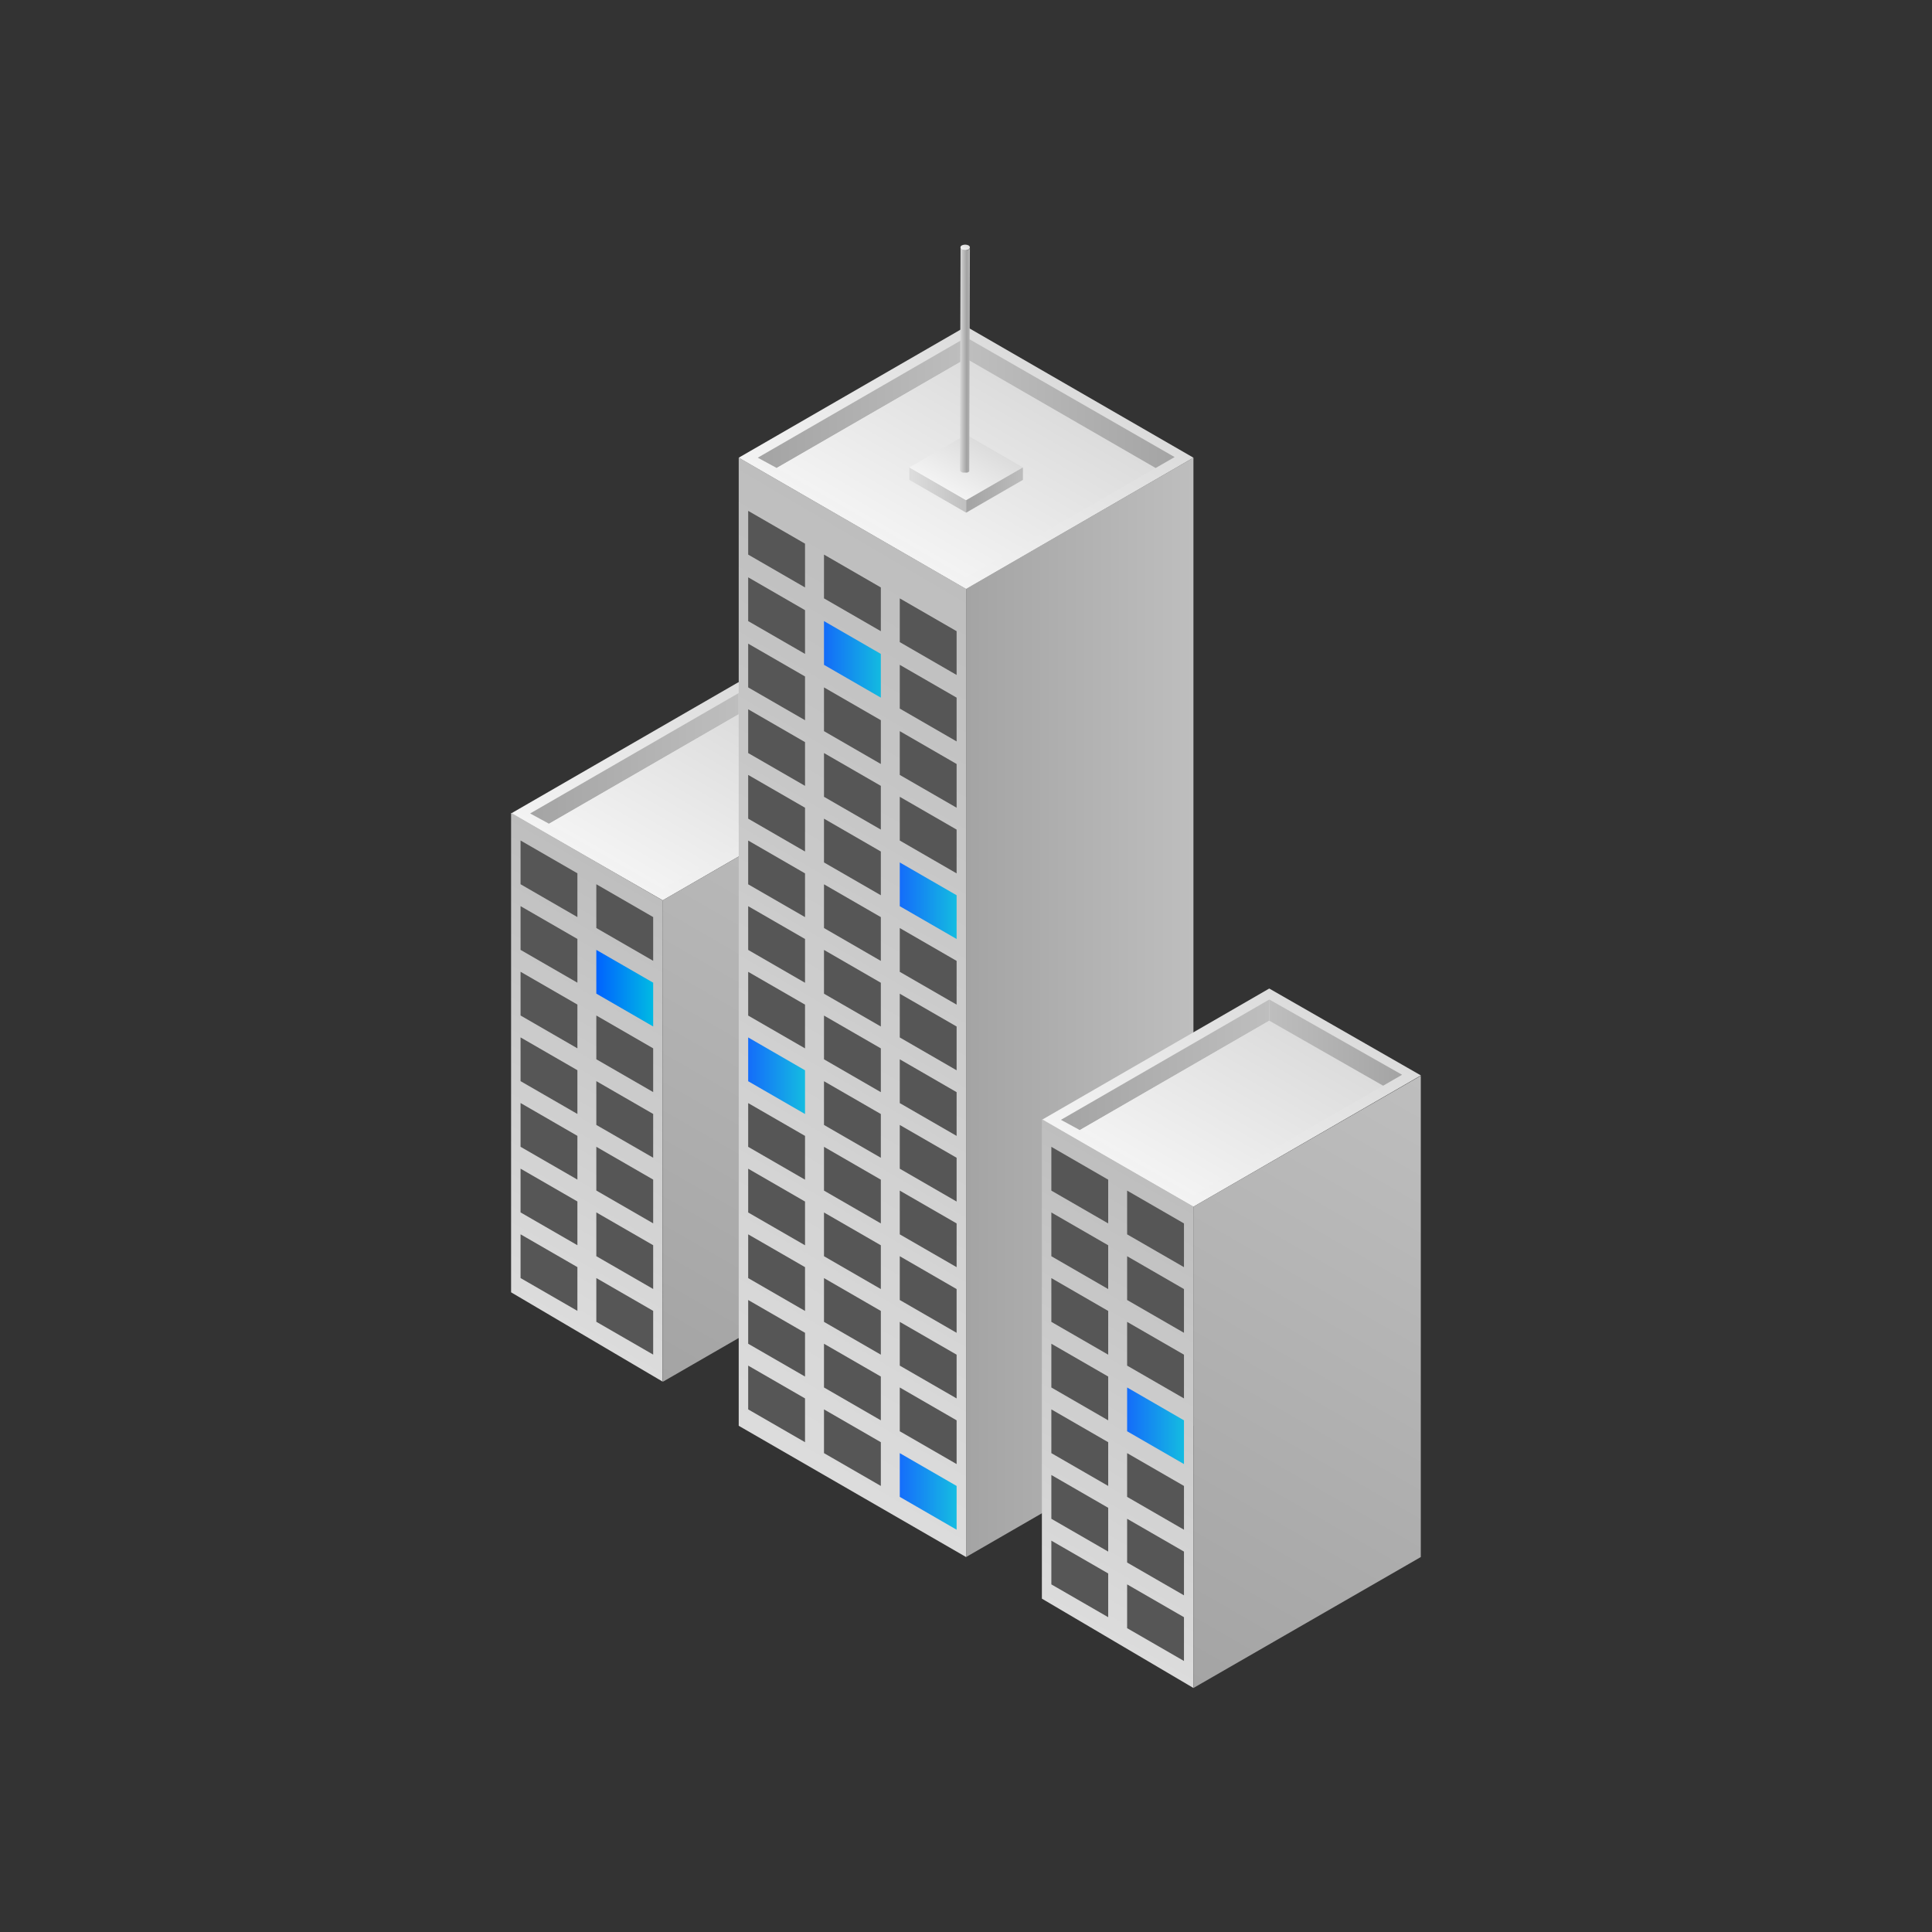 <svg id="Objects" xmlns="http://www.w3.org/2000/svg" xmlns:xlink="http://www.w3.org/1999/xlink" width="500" height="500" viewBox="0 0 500 500"><rect x="0" y="0" width="500" height="500" fill="#333333" stroke="none"/><defs><style>.cls-1{fill:url(#linear-gradient);}.cls-2{fill:url(#linear-gradient-2);}.cls-3{fill:url(#linear-gradient-3);}.cls-4{fill:url(#linear-gradient-4);}.cls-5{fill:url(#linear-gradient-5);}.cls-6{fill:url(#linear-gradient-6);}.cls-7{fill:#565656;}.cls-8{fill:url(#linear-gradient-7);}.cls-9{opacity:0.9;}.cls-10{fill:url(#linear-gradient-8);}.cls-11{fill:url(#linear-gradient-9);}.cls-12{fill:url(#linear-gradient-10);}.cls-13{fill:url(#linear-gradient-11);}.cls-14{fill:url(#linear-gradient-12);}.cls-15{fill:url(#linear-gradient-13);}.cls-16{fill:url(#linear-gradient-14);}.cls-17{fill:url(#linear-gradient-15);}.cls-18{fill:url(#linear-gradient-16);}.cls-19{fill:url(#linear-gradient-17);}.cls-20{fill:url(#linear-gradient-18);}.cls-21{fill:url(#linear-gradient-19);}.cls-22{fill:url(#linear-gradient-20);}.cls-23{fill:url(#linear-gradient-21);}.cls-24{fill:url(#linear-gradient-22);}.cls-25{fill:url(#linear-gradient-23);}.cls-26{fill:url(#linear-gradient-24);}.cls-27{fill:url(#linear-gradient-25);}.cls-28{fill:url(#linear-gradient-26);}.cls-29{fill:url(#linear-gradient-27);}.cls-30{fill:url(#linear-gradient-28);}.cls-31{fill:url(#linear-gradient-29);}</style><linearGradient id="linear-gradient" x1="166.57" y1="230.33" x2="196.06" y2="179.23" gradientUnits="userSpaceOnUse"><stop offset="0" stop-color="#f3f3f3"/><stop offset="1" stop-color="#dcdcdc"/></linearGradient><linearGradient id="linear-gradient-2" x1="137.2" y1="196.29" x2="191.14" y2="196.29" gradientUnits="userSpaceOnUse"><stop offset="0" stop-color="#a4a4a4"/><stop offset="1" stop-color="#bebebe"/></linearGradient><linearGradient id="linear-gradient-3" x1="169.02" y1="228.74" x2="193.61" y2="186.14" xlink:href="#linear-gradient"/><linearGradient id="linear-gradient-4" x1="191.14" y1="190.54" x2="225.49" y2="190.54" gradientUnits="userSpaceOnUse"><stop offset="0" stop-color="#bebebe"/><stop offset="1" stop-color="#a4a4a4"/></linearGradient><linearGradient id="linear-gradient-5" x1="124.91" y1="330.67" x2="178.85" y2="237.25" gradientUnits="userSpaceOnUse"><stop offset="0" stop-color="#dcdcdc"/><stop offset="1" stop-color="#bebebe"/></linearGradient><linearGradient id="linear-gradient-6" x1="159.26" y1="350.5" x2="242.58" y2="206.18" gradientTransform="translate(-0.21 0.15) rotate(-0.04)" xlink:href="#linear-gradient-2"/><linearGradient id="linear-gradient-7" x1="-526.77" y1="354.48" x2="-417.57" y2="166.92" gradientTransform="translate(688.86) scale(0.99 1)" xlink:href="#linear-gradient-5"/><linearGradient id="linear-gradient-8" x1="213.25" y1="170.65" x2="227.96" y2="170.65" gradientUnits="userSpaceOnUse"><stop offset="0" stop-color="#0062ff"/><stop offset="1" stop-color="#00bae3"/></linearGradient><linearGradient id="linear-gradient-9" x1="232.86" y1="233.11" x2="247.57" y2="233.11" xlink:href="#linear-gradient-8"/><linearGradient id="linear-gradient-10" x1="250.02" y1="260.7" x2="308.86" y2="260.7" xlink:href="#linear-gradient-2"/><linearGradient id="linear-gradient-11" x1="235.31" y1="143.93" x2="264.73" y2="92.98" xlink:href="#linear-gradient"/><linearGradient id="linear-gradient-12" x1="-496.87" y1="104.22" x2="-442.48" y2="104.22" gradientTransform="translate(688.86) scale(0.99 1)" xlink:href="#linear-gradient-2"/><linearGradient id="linear-gradient-13" x1="237.77" y1="142.35" x2="262.28" y2="99.89" xlink:href="#linear-gradient"/><linearGradient id="linear-gradient-14" x1="-442.48" y1="104.22" x2="-388.09" y2="104.22" gradientTransform="translate(688.86) scale(0.99 1)" xlink:href="#linear-gradient-4"/><linearGradient id="linear-gradient-15" x1="193.64" y1="278.4" x2="208.35" y2="278.4" xlink:href="#linear-gradient-8"/><linearGradient id="linear-gradient-16" x1="232.86" y1="385.98" x2="247.57" y2="385.98" xlink:href="#linear-gradient-8"/><linearGradient id="linear-gradient-17" x1="-457.31" y1="126.82" x2="-442.49" y2="126.82" gradientTransform="translate(688.86) scale(0.99 1)" xlink:href="#linear-gradient-5"/><linearGradient id="linear-gradient-18" x1="246.36" y1="127.33" x2="253.71" y2="114.6" xlink:href="#linear-gradient"/><linearGradient id="linear-gradient-19" x1="-442.49" y1="126.82" x2="-427.67" y2="126.82" gradientTransform="translate(688.86) scale(0.99 1)" xlink:href="#linear-gradient-2"/><linearGradient id="linear-gradient-20" x1="248.35" y1="93.25" x2="251.06" y2="93.25" gradientUnits="userSpaceOnUse"><stop offset="0" stop-color="#dcdcdc"/><stop offset="0.65" stop-color="#a4a4a4"/><stop offset="0.8" stop-color="#a7a7a7"/><stop offset="0.91" stop-color="#b1b1b1"/><stop offset="1" stop-color="#bebebe"/></linearGradient><linearGradient id="linear-gradient-21" x1="249.34" y1="64.83" x2="250.24" y2="63.27" xlink:href="#linear-gradient"/><linearGradient id="linear-gradient-22" x1="303.94" y1="309.61" x2="333.43" y2="258.51" xlink:href="#linear-gradient"/><linearGradient id="linear-gradient-23" x1="274.57" y1="275.57" x2="328.5" y2="275.57" xlink:href="#linear-gradient-2"/><linearGradient id="linear-gradient-24" x1="306.39" y1="308.03" x2="330.98" y2="265.43" xlink:href="#linear-gradient"/><linearGradient id="linear-gradient-25" x1="328.5" y1="269.82" x2="362.85" y2="269.82" xlink:href="#linear-gradient-4"/><linearGradient id="linear-gradient-26" x1="262.28" y1="409.96" x2="316.22" y2="316.53" xlink:href="#linear-gradient-5"/><linearGradient id="linear-gradient-27" x1="291.7" y1="368.99" x2="306.41" y2="368.99" xlink:href="#linear-gradient-8"/><linearGradient id="linear-gradient-28" x1="296.62" y1="429.78" x2="379.95" y2="285.47" xlink:href="#linear-gradient-2"/><linearGradient id="linear-gradient-29" x1="154.33" y1="255.74" x2="169.04" y2="255.74" xlink:href="#linear-gradient-8"/></defs><polygon class="cls-1" points="191.11 176.55 132.27 210.52 171.52 233.01 230.36 199.03 191.11 176.55"/><polygon class="cls-2" points="191.14 179.38 191.14 184.88 142.1 213.19 137.2 210.52 191.14 179.38"/><polygon class="cls-3" points="191.11 184.88 142.07 213.19 171.52 230.01 220.56 201.7 191.11 184.88"/><polygon class="cls-4" points="225.49 198.87 191.14 179.38 191.14 184.88 220.58 201.7 225.49 198.87"/><polygon class="cls-5" points="132.27 334.45 171.5 357.57 171.5 233.01 132.27 210.36 132.27 334.45"/><polygon class="cls-6" points="230.28 199.1 171.46 233.03 171.56 357.59 230.37 323.66 230.28 199.1"/><polygon class="cls-7" points="154.33 228.84 154.33 240.17 169.04 248.66 169.04 237.34 154.33 228.84"/><polygon class="cls-7" points="134.72 217.52 134.72 228.84 149.43 237.34 149.43 226.01 134.72 217.52"/><polygon class="cls-7" points="134.72 234.51 134.72 245.83 149.43 254.32 149.43 243 134.72 234.51"/><polygon class="cls-7" points="154.33 262.81 154.33 274.14 169.04 282.63 169.04 271.31 154.33 262.81"/><polygon class="cls-7" points="134.72 251.49 134.72 262.81 149.43 271.31 149.43 259.98 134.72 251.49"/><polygon class="cls-7" points="154.33 279.8 154.33 291.13 169.04 299.62 169.04 288.29 154.33 279.8"/><polygon class="cls-7" points="134.72 268.48 134.72 279.8 149.43 288.29 149.43 276.97 134.72 268.48"/><polygon class="cls-7" points="154.33 296.79 154.33 308.11 169.04 316.6 169.04 305.28 154.33 296.79"/><polygon class="cls-7" points="134.72 285.46 134.72 296.79 149.43 305.28 149.43 293.96 134.72 285.46"/><polygon class="cls-7" points="154.33 313.77 154.33 325.1 169.04 333.59 169.04 322.26 154.33 313.77"/><polygon class="cls-7" points="134.72 302.45 134.72 313.77 149.43 322.26 149.43 310.94 134.72 302.45"/><polygon class="cls-7" points="154.33 330.76 154.33 342.08 169.04 350.57 169.04 339.25 154.33 330.76"/><polygon class="cls-7" points="134.72 319.44 134.72 330.76 149.43 339.25 149.43 327.93 134.72 319.44"/><polygon class="cls-8" points="191.18 368.99 250.02 402.96 250.02 152.41 191.18 118.44 191.18 368.99"/><g class="cls-9"><polygon class="cls-10" points="213.25 160.74 213.25 172.06 227.96 180.55 227.96 169.23 213.25 160.74"/></g><g class="cls-9"><polygon class="cls-11" points="232.86 223.2 232.86 234.52 247.57 243.01 247.57 231.69 232.86 223.2"/></g><polygon class="cls-12" points="308.86 118.44 250.02 152.41 250.02 402.96 308.86 368.99 308.86 118.44"/><polygon class="cls-13" points="250.02 84.48 191.18 118.45 250.02 152.43 308.86 118.45 250.02 84.48"/><polygon class="cls-14" points="250.05 87.31 250.05 92.81 201.02 121.12 196.11 118.45 250.05 87.31"/><polygon class="cls-15" points="250.02 92.81 200.99 121.12 250.02 149.43 299.06 121.12 250.02 92.81"/><polygon class="cls-16" points="303.99 118.29 250.05 87.31 250.05 92.81 299.08 121.12 303.99 118.29"/><polygon class="cls-7" points="213.25 211.87 213.25 223.2 227.96 231.69 227.96 220.37 213.25 211.87"/><polygon class="cls-7" points="193.63 200.55 193.63 211.87 208.34 220.37 208.34 209.04 193.63 200.55"/><polygon class="cls-7" points="213.25 228.86 213.25 240.18 227.96 248.68 227.96 237.35 213.25 228.86"/><polygon class="cls-7" points="193.63 217.53 193.63 228.86 208.34 237.35 208.34 226.03 193.63 217.53"/><polygon class="cls-7" points="232.86 240.18 232.86 251.51 247.57 260 247.57 248.68 232.86 240.18"/><polygon class="cls-7" points="213.25 194.89 213.25 206.21 227.96 214.7 227.96 203.38 213.25 194.89"/><polygon class="cls-7" points="193.63 183.56 193.63 194.89 208.34 203.38 208.34 192.06 193.63 183.56"/><polygon class="cls-7" points="232.86 206.21 232.86 217.53 247.57 226.03 247.57 214.7 232.86 206.21"/><polygon class="cls-7" points="213.25 177.9 213.25 189.22 227.96 197.72 227.96 186.39 213.25 177.9"/><polygon class="cls-7" points="193.63 166.58 193.63 177.9 208.34 186.39 208.34 175.07 193.63 166.58"/><polygon class="cls-7" points="232.86 189.22 232.86 200.55 247.57 209.04 247.57 197.72 232.86 189.22"/><polygon class="cls-7" points="193.63 149.41 193.63 160.74 208.34 169.23 208.34 157.91 193.63 149.41"/><polygon class="cls-7" points="232.86 172.06 232.86 183.38 247.57 191.88 247.57 180.55 232.86 172.06"/><polygon class="cls-7" points="213.25 143.53 213.25 154.86 227.96 163.35 227.96 152.03 213.25 143.53"/><polygon class="cls-7" points="193.63 132.21 193.63 143.53 208.34 152.03 208.34 140.7 193.63 132.21"/><polygon class="cls-7" points="232.86 154.86 232.86 166.18 247.57 174.68 247.57 163.35 232.86 154.86"/><polygon class="cls-7" points="213.25 245.84 213.25 257.17 227.96 265.66 227.96 254.34 213.25 245.84"/><polygon class="cls-7" points="193.63 234.52 193.63 245.84 208.34 254.34 208.34 243.01 193.63 234.52"/><polygon class="cls-7" points="232.86 257.17 232.86 268.49 247.57 276.99 247.57 265.66 232.86 257.17"/><polygon class="cls-7" points="213.25 262.83 213.25 274.15 227.96 282.65 227.96 271.32 213.25 262.83"/><polygon class="cls-7" points="193.63 251.51 193.63 262.83 208.34 271.32 208.34 260 193.63 251.51"/><polygon class="cls-7" points="232.86 274.15 232.86 285.48 247.57 293.97 247.57 282.65 232.86 274.15"/><polygon class="cls-7" points="213.25 279.82 213.25 291.14 227.96 299.63 227.96 288.31 213.25 279.82"/><g class="cls-9"><polygon class="cls-17" points="193.63 268.49 193.63 279.82 208.34 288.31 208.34 276.99 193.63 268.49"/></g><polygon class="cls-7" points="232.86 291.14 232.86 302.46 247.57 310.96 247.57 299.63 232.86 291.14"/><polygon class="cls-7" points="213.25 296.8 213.25 308.13 227.96 316.62 227.96 305.3 213.25 296.8"/><polygon class="cls-7" points="193.63 285.48 193.63 296.8 208.34 305.3 208.34 293.97 193.63 285.48"/><polygon class="cls-7" points="232.86 308.13 232.86 319.45 247.57 327.94 247.57 316.62 232.86 308.13"/><polygon class="cls-7" points="213.25 313.79 213.25 325.11 227.96 333.61 227.96 322.28 213.25 313.79"/><polygon class="cls-7" points="193.63 302.46 193.63 313.79 208.34 322.28 208.34 310.96 193.63 302.46"/><polygon class="cls-7" points="232.86 325.11 232.86 336.44 247.57 344.93 247.57 333.61 232.86 325.11"/><polygon class="cls-7" points="213.25 330.77 213.25 342.1 227.96 350.59 227.96 339.27 213.25 330.77"/><polygon class="cls-7" points="193.63 319.45 193.63 330.77 208.34 339.27 208.34 327.94 193.63 319.45"/><polygon class="cls-7" points="232.86 342.1 232.86 353.42 247.57 361.91 247.57 350.59 232.86 342.1"/><polygon class="cls-7" points="213.25 347.76 213.25 359.08 227.96 367.58 227.96 356.25 213.25 347.76"/><polygon class="cls-7" points="193.63 336.44 193.63 347.76 208.34 356.25 208.34 344.93 193.63 336.44"/><polygon class="cls-7" points="232.86 359.08 232.86 370.41 247.57 378.9 247.57 367.58 232.86 359.08"/><polygon class="cls-7" points="213.25 364.75 213.25 376.07 227.96 384.56 227.96 373.24 213.25 364.75"/><polygon class="cls-7" points="193.63 353.42 193.63 364.75 208.34 373.24 208.34 361.91 193.63 353.42"/><g class="cls-9"><polygon class="cls-18" points="232.86 376.07 232.86 387.39 247.57 395.89 247.57 384.56 232.86 376.07"/></g><polygon class="cls-19" points="235.34 124.19 250.04 132.68 250.04 129.45 235.34 120.97 235.34 124.19"/><polygon class="cls-20" points="250.04 112.48 235.34 120.97 250.04 129.45 264.73 120.97 250.04 112.48"/><polygon class="cls-21" points="264.73 120.97 264.73 124.19 250.04 132.68 250.04 129.45 264.73 120.97"/><path class="cls-22" d="M251,64.33h0a.8.8,0,0,1-.27.24,1.51,1.51,0,0,1-.39.15l-.06,0a2.12,2.12,0,0,1-.44,0h0a1.8,1.8,0,0,1-.46-.05h0a1.67,1.67,0,0,1-.41-.16.66.66,0,0,1-.38-.53l-.16,57.65a.65.65,0,0,0,.37.53l.19.09.15.05.08,0h.06l.13,0,.12,0h.4l.16,0,.07,0h.06l.11,0a1.39,1.39,0,0,0,.28-.12h0a.74.74,0,0,0,.16-.12l.08-.08,0,0h0l0,0,0-.07a.25.25,0,0,0,0-.07.22.22,0,0,0,0-.08h0l.16-57.65A.48.48,0,0,1,251,64.33Z"/><path class="cls-23" d="M250.69,63.53a.56.56,0,0,1,0,1,2,2,0,0,1-1.8,0,.55.55,0,0,1,0-1A2,2,0,0,1,250.69,63.53Z"/><polygon class="cls-24" points="328.48 255.83 269.64 289.81 308.89 312.29 367.73 278.32 328.48 255.83"/><polygon class="cls-25" points="328.5 258.67 328.5 264.16 279.47 292.47 274.57 289.81 328.5 258.67"/><polygon class="cls-26" points="328.48 264.16 279.44 292.47 308.89 309.29 357.93 280.98 328.48 264.16"/><polygon class="cls-27" points="362.86 278.15 328.5 258.67 328.5 264.16 357.95 280.98 362.86 278.15"/><polygon class="cls-28" points="269.64 413.73 308.86 436.85 308.86 312.29 269.64 289.64 269.64 413.73"/><g class="cls-9"><polygon class="cls-29" points="291.7 359.08 291.7 370.41 306.41 378.9 306.41 367.58 291.7 359.08"/></g><polygon class="cls-30" points="367.7 278.4 308.86 312.29 308.86 436.85 367.7 402.96 367.7 278.4"/><polygon class="cls-7" points="291.7 308.13 291.7 319.45 306.41 327.94 306.41 316.62 291.7 308.13"/><polygon class="cls-7" points="272.09 296.8 272.09 308.13 286.8 316.62 286.8 305.3 272.09 296.8"/><polygon class="cls-7" points="291.7 325.11 291.7 336.44 306.41 344.93 306.41 333.61 291.7 325.11"/><polygon class="cls-7" points="272.09 313.79 272.09 325.11 286.8 333.61 286.8 322.28 272.09 313.79"/><polygon class="cls-7" points="291.7 342.1 291.7 353.42 306.41 361.91 306.41 350.59 291.7 342.1"/><polygon class="cls-7" points="272.09 330.77 272.09 342.1 286.8 350.59 286.8 339.27 272.09 330.77"/><polygon class="cls-7" points="272.09 347.76 272.09 359.08 286.8 367.58 286.8 356.25 272.09 347.76"/><polygon class="cls-7" points="291.7 376.07 291.7 387.39 306.41 395.89 306.41 384.56 291.7 376.07"/><polygon class="cls-7" points="272.09 364.75 272.09 376.07 286.8 384.56 286.8 373.24 272.09 364.75"/><polygon class="cls-7" points="291.7 393.06 291.7 404.38 306.41 412.87 306.41 401.55 291.7 393.06"/><polygon class="cls-7" points="272.09 381.73 272.09 393.06 286.8 401.55 286.8 390.22 272.09 381.73"/><polygon class="cls-7" points="291.7 410.04 291.7 421.37 306.41 429.86 306.41 418.53 291.7 410.04"/><polygon class="cls-7" points="272.09 398.72 272.09 410.04 286.8 418.53 286.8 407.21 272.09 398.72"/><polygon class="cls-31" points="154.33 245.83 154.33 257.15 169.04 265.65 169.04 254.32 154.33 245.83"/></svg>